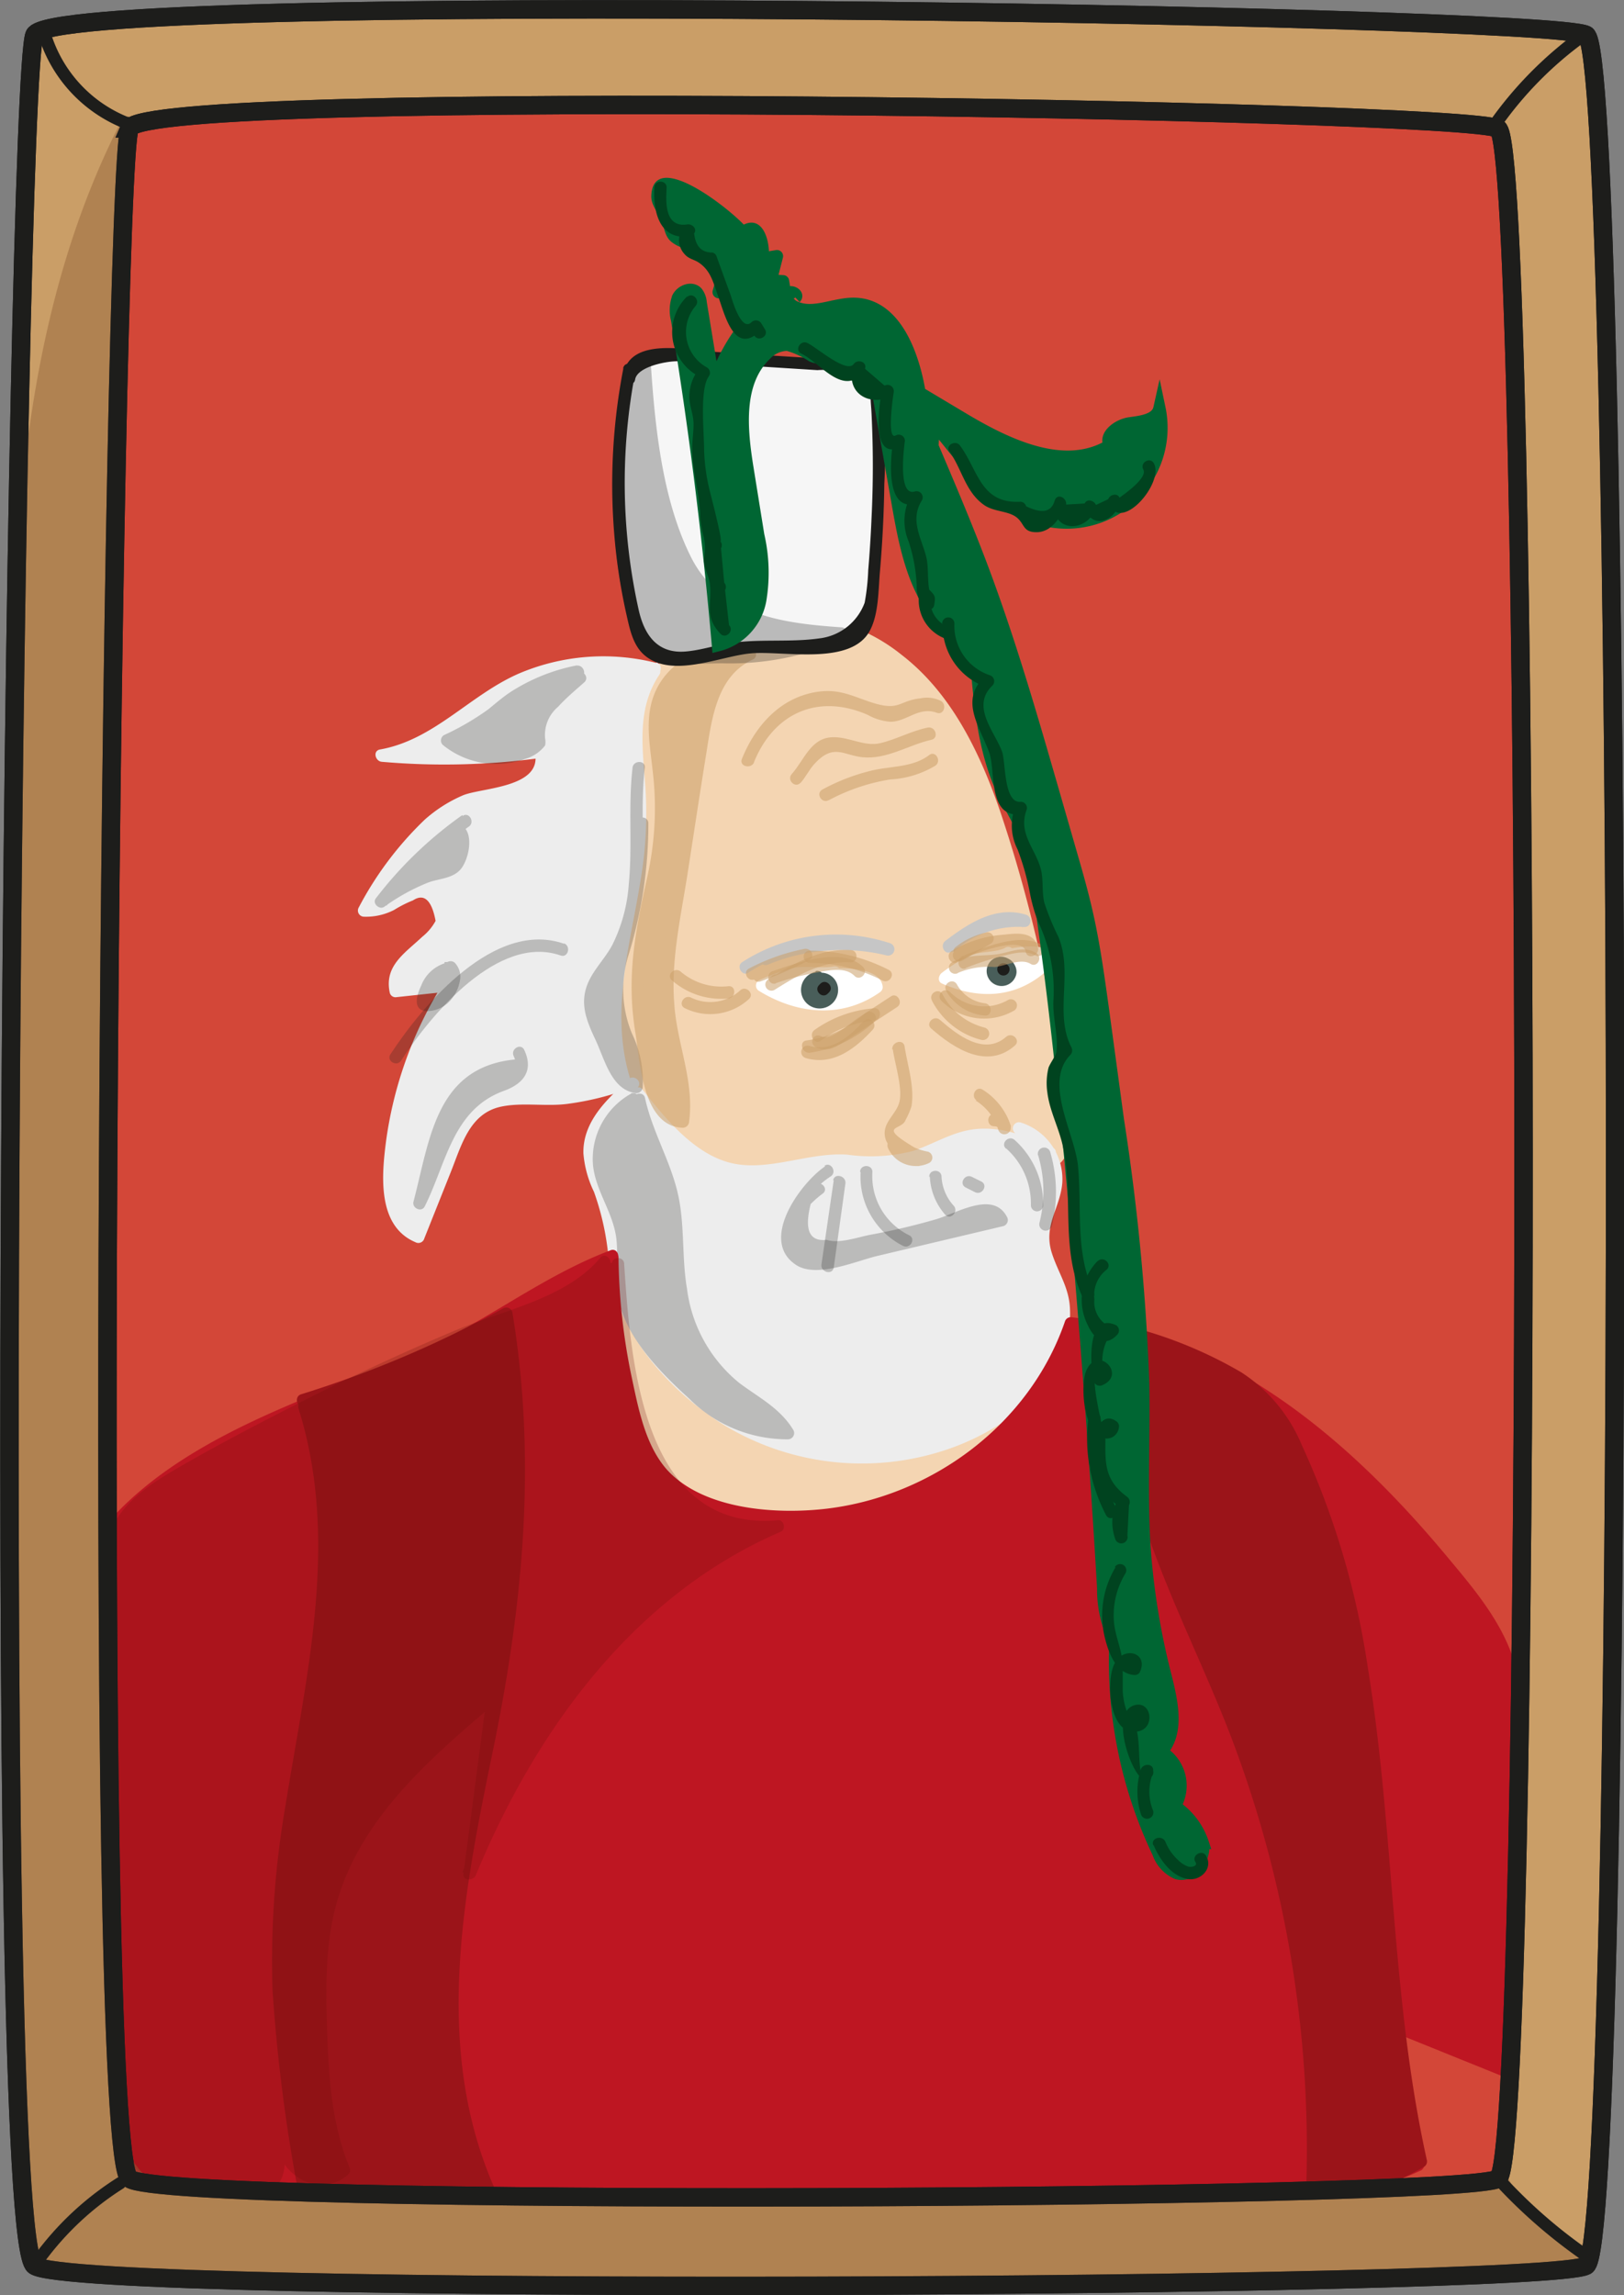 <svg id="Calque_1" data-name="Calque 1" xmlns="http://www.w3.org/2000/svg" viewBox="0 0 132.28 186.94"><rect x="0" y="0" width="132.28" height="186.94" fill="#808080" stroke="none"/><defs><style>.cls-1{fill:#d34738;}.cls-2{fill:#f4d5b2;}.cls-3{fill:#ededed;}.cls-4{fill:#c6c6c6;}.cls-5{fill:#fff;}.cls-6{fill:#495e5a;}.cls-7{fill:#1d1d1b;}.cls-8{opacity:0.55;}.cls-20,.cls-9{fill:#ca9e67;}.cls-10{opacity:0.24;}.cls-11{fill:#be1622;}.cls-12{fill:#9b1419;}.cls-13,.cls-16{fill:#063;}.cls-14{fill:#f6f6f6;}.cls-15{opacity:0.28;}.cls-16{stroke:#063;}.cls-16,.cls-20,.cls-23{stroke-miterlimit:10;}.cls-17{fill:#00431f;}.cls-18{opacity:0.23;}.cls-19{fill:#6a0f08;}.cls-20,.cls-23{stroke:#1d1d1b;stroke-width:1.5px;}.cls-21{opacity:0.46;}.cls-22{fill:#936037;}.cls-23{fill:none;}</style></defs><title>18</title><path class="cls-1" d="M796.9,452.64c-.42,4.23-.67,8.48-.92,12.72-3,51.16-6,102.78,1.86,153.41.42,2.65.9,5.4,2.48,7.56,2.8,3.84,8.09,4.71,12.83,5.16a344.31,344.31,0,0,0,88.51-3,18.1,18.1,0,0,0,6.61-2c5.2-3.17,6-10.27,6.17-16.36,1.46-50.16-.1-100.36-1.67-150.52-.06-1.91-.22-4-1.65-5.32a6.41,6.41,0,0,0-3.33-1.27c-5.32-.81-10.74-.16-16.12-.11-10.34.11-20.57-2-30.9-2.54-8.39-.45-16.81.13-25.2.7l-29.77,2" transform="translate(-787.8 -447.28)"/><path class="cls-1" d="M796.4,452.64c-1.85,19.49-2.57,39.19-3.34,58.75s-1.09,39.18-.3,58.75c.39,9.6,1,19.19,2,28.75q.71,6.87,1.65,13.72c.56,4,.75,8.53,2.47,12.25,3.06,6.62,11.36,6.9,17.65,7.44q14.58,1.26,29.24,1.26a323.49,323.49,0,0,0,56.87-4.68c3.45-.62,6.66-1.73,8.82-4.63a18.29,18.29,0,0,0,3-8.39c1.23-8.7.76-17.85.88-26.62.54-39.71-.56-79.43-1.78-119.12-.14-4.26.28-9-.59-13.14-.67-3.23-3.08-4.16-6.1-4.54-4.59-.56-9.21-.14-13.82,0a109.18,109.18,0,0,1-14.46-.73c-9.53-1-18.92-2.14-28.52-1.88-9.82.27-19.63,1.14-29.42,1.81l-14.89,1c-.64,0-.65,1,0,1l27.79-1.9c9.2-.62,18.44-1.33,27.67-.8,9,.52,18,2.19,27,2.47,4.46.14,8.91-.26,13.37-.25a27.14,27.14,0,0,1,7.08.6c3.12.86,3.46,3.57,3.55,6.39,1.29,37.36,2.33,74.76,2.24,112.15q0,14.21-.34,28.4c-.09,4.19-.08,8.4-.4,12.58-.28,3.54-.91,7.36-3.06,10.3-2.74,3.73-7.35,4.2-11.6,4.86q-7.17,1.13-14.37,1.94-13.82,1.56-27.74,2-13.65.43-27.32-.21-6.81-.33-13.63-.92c-3.92-.34-8.17-.52-11.76-2.31-4.15-2.07-5.3-6.05-6-10.31-.76-4.79-1.39-9.6-2-14.41-1.08-9.22-1.83-18.47-2.32-27.74-1.93-36.72.2-73.49,2.37-110.15.27-4.57.55-9.14,1-13.7.06-.64-.94-.63-1,0Z" transform="translate(-787.8 -447.28)"/><path class="cls-2" d="M837.59,554a19.15,19.15,0,0,0,.37,14.5,15.53,15.53,0,0,0,11.26,8.81c4.7.76,9.41-.92,13.87-2.57a43.94,43.94,0,0,0,7.52-3.32c3.13-1.89,6-5.21,5.29-8.79a4.76,4.76,0,0,0-1.25-2.45,5.58,5.58,0,0,0-3.16-1.43c-3.32-.49-6.59.91-9.89,1.5a20.89,20.89,0,0,1-9.81-.58c-5-1.53-9.4-4.94-14.55-6" transform="translate(-787.8 -447.28)"/><path class="cls-2" d="M837.11,553.88c-2.17,6.31-1.57,13.55,2.93,18.72,5,5.77,12.18,6.22,19.11,4.06,5.81-1.82,14.78-4.23,17-10.77a5.77,5.77,0,0,0-1.76-6.58c-2.68-1.89-6.38-1.08-9.31-.37-5.35,1.3-10.23,1.56-15.41-.57-4.13-1.71-7.88-4.16-12.27-5.17-.63-.14-.9.82-.27,1,7.33,1.68,13.08,7,20.9,6.92,4.27,0,8.33-2.18,12.58-1.92,3.33.21,5.66,2.68,4.69,6.12a9.85,9.85,0,0,1-3.75,4.9c-3.49,2.62-8.07,4-12.19,5.36-4.5,1.45-9.3,2.24-13.73.1-8.09-3.91-10.29-13.51-7.54-21.5.21-.61-.75-.88-1-.27Z" transform="translate(-787.8 -447.28)"/><path class="cls-2" d="M845.28,499.41c-2.55,1.38-5.39,3.16-5.86,6.13-.33,2,.6,4,.87,6.11a19.51,19.51,0,0,1-.26,5.17l-2,14.07a8.7,8.7,0,0,0-.08,2.74,8.23,8.23,0,0,0,1,2.36c1.83,3.36,4.14,6.88,7.69,7.91,4.4,1.29,8.81-1.7,13.34-2.34,2.18-.31,4.53-.1,6.48-1.18a4.73,4.73,0,0,1,1.66-.77c2.12-.26,4,3.47,5.67,2.09.71-.58.68-1.7.57-2.63A132.56,132.56,0,0,0,869.9,517c-1.46-5-3.29-10-6.66-13.79s-8.58-6.21-13.35-4.8c-1.12.33-2.42.83-3.36.1" transform="translate(-787.8 -447.28)"/><path class="cls-2" d="M845,499c-3.34,1.83-6.5,4.16-6.12,8.37.11,1.21.53,2.36.75,3.55a18.15,18.15,0,0,1-.11,5.79c-.39,3-.83,5.94-1.24,8.91-.34,2.44-1.26,5.55-.82,8,.36,2,1.76,4.06,2.91,5.73,2.24,3.22,5.25,5.61,9.36,5.33a28.18,28.18,0,0,0,6.39-1.64c2.7-.86,5.38-.9,8.12-1.42,1.13-.22,1.94-.87,3-1.13a3.53,3.53,0,0,1,3.4.84c.85.63,1.87,1.49,3,1,1.47-.6,1.29-2.5,1.16-3.76-.31-2.85-.77-5.69-1.29-8.51a113.86,113.86,0,0,0-4.27-16.77c-1.64-4.73-3.94-9.54-8-12.67a14.62,14.62,0,0,0-6.9-3.06,11.05,11.05,0,0,0-3,0c-1.47.2-3.12,1.2-4.54.48-.58-.29-1.09.58-.51.87a4.31,4.31,0,0,0,3.4.05,11.17,11.17,0,0,1,6.93.21c4.52,1.61,7.64,5.43,9.72,9.61,4.16,8.35,5.94,18.38,7.19,27.54a12.65,12.65,0,0,1,.41,3.46c-.49,2.7-1.7,1.47-2.77.68-.88-.65-1.85-1.47-3-1.36a3.56,3.56,0,0,0-1.11.38,13.79,13.79,0,0,1-3.78,1.26,37,37,0,0,0-6.17,1c-4.63,1.35-9.45,3.56-13.58-.24A19.23,19.23,0,0,1,840.1,537a9.66,9.66,0,0,1-1.69-4.28,23.84,23.84,0,0,1,.54-4.51c.68-4.86,1.87-9.92,1.92-14.84,0-2.75-1.61-5.68-.82-8.36s3.33-4,5.48-5.17c.57-.31.06-1.18-.5-.86Z" transform="translate(-787.8 -447.28)"/><path class="cls-3" d="M841.12,501.76a16.6,16.6,0,0,0-12.34,1.58c-3.31,1.88-6.13,5-9.9,5.47a53.19,53.19,0,0,0,13-.31,2.34,2.34,0,0,1-1.41,2.79,15,15,0,0,1-3.35.79c-4.5,1-7.32,5.35-9.65,9.33,2.18.41,4.52-2.77,6.15-1.27,1.19,1.09,0,3-1.32,4s-2.86,2.36-2.25,3.84l4.36-.47a31.17,31.17,0,0,0-4.87,15.19c-.1,2.08.37,4.68,2.36,5.3l2.84-7.12c.65-1.63,1.5-3.46,3.18-4a7.07,7.07,0,0,1,2.43-.11,20.82,20.82,0,0,0,8.45-1.29c-2.6-7.13,1.47-14.9,1.24-22.48-.11-3.79-1.2-8,1.09-11.06" transform="translate(-787.8 -447.28)"/><path class="cls-3" d="M841.26,501.28a17.54,17.54,0,0,0-11.21.87c-4,1.75-6.89,5.4-11.3,6.18-.6.11-.39.94.13,1A58.17,58.17,0,0,0,832,509l-.62-.35c.54,2.78-4.31,2.79-5.84,3.4a11.44,11.44,0,0,0-3.15,2,27.72,27.72,0,0,0-5.37,7.15.5.5,0,0,0,.43.75,5,5,0,0,0,2.45-.55,9.68,9.68,0,0,1,1.54-.78c.91-.6,1.53,0,1.84,1.67a4.23,4.23,0,0,1-1.08,1.29c-1.43,1.35-3.13,2.37-2.65,4.57a.48.48,0,0,0,.48.36l4.36-.47-.43-.76a32.5,32.5,0,0,0-4.7,12.84c-.37,2.81-.78,7,2.37,8.34a.5.5,0,0,0,.73-.3l2.13-5.34c.88-2.19,1.51-4.76,4-5.37,1.78-.42,3.81,0,5.65-.27a23.09,23.09,0,0,0,4.72-1.16.51.51,0,0,0,.35-.62c-1.92-5.84.13-11.71.94-17.56a32.41,32.41,0,0,0,.17-7.1c-.23-2.94-.56-5.9,1.18-8.49.36-.54-.51-1-.87-.51a10.61,10.61,0,0,0-1.49,6.66,49.35,49.35,0,0,1-.08,10c-.89,5.76-2.71,11.5-.82,17.25l.35-.61a21.76,21.76,0,0,1-7.45,1.3c-1.68,0-3.29-.33-4.7.79a8,8,0,0,0-2.12,3.32c-1,2.46-2,5-3,7.43l.73-.3c-3.4-1.49-2-7.46-1.35-10.2a31.55,31.55,0,0,1,4.05-9.61.5.5,0,0,0-.44-.75c-1,.11-3.34.82-3.59-.11-.33-1.17,1.66-2.14,2.38-2.87s1.76-2.23,1.27-3.5c-1.18-3.1-5.2.5-7,.39l.43.75c2.14-3.62,4.67-7.82,9-9,2.38-.65,6.14-.83,5.47-4.28a.52.52,0,0,0-.62-.35,56.36,56.36,0,0,1-12.85.29l.13,1c3.43-.6,5.91-2.85,8.73-4.71A16.59,16.59,0,0,1,841,502.24c.63.15.89-.81.27-1Z" transform="translate(-787.8 -447.28)"/><path class="cls-3" d="M839.32,535.58c-1.65,1.44-3.43,3.11-3.54,5.3s1.61,4.23,2,6.47c.15,1,0,2,.11,2.94a10.82,10.82,0,0,0,1.18,3.9,21,21,0,0,0,28.35,9.6,13.88,13.88,0,0,0,5.68-4.88,8.29,8.29,0,0,0,.89-7.26c-.57-1.46-1.67-2.86-1.44-4.41a15.68,15.68,0,0,1,1.12-2.73,4.27,4.27,0,0,0-2.86-5.3l2.48,2c-1.88-.84-3.87-1.68-5.91-1.46-2.2.24-4.09,1.69-6.25,2.12s-4.62-.27-6.92-.06c-1.85.17-3.64.95-5.49.91-3.78-.08-6.62-3.34-8.94-6.32" transform="translate(-787.8 -447.28)"/><path class="cls-3" d="M839,535.23c-1.79,1.58-3.74,3.44-3.68,6a8.8,8.8,0,0,0,.86,3.13,21.76,21.76,0,0,1,1.25,6.31c.67,5.38,5.26,10.31,9.77,12.94a21.68,21.68,0,0,0,18.05,1.63c4.86-1.74,10-5.7,9.7-11.41-.09-1.75-1-2.94-1.5-4.57-.66-2.23.73-3.61.88-5.67a4.84,4.84,0,0,0-3.4-4.88.5.5,0,0,0-.49.83l2.48,2,.61-.79c-2.26-1-4.61-1.94-7.1-1.36-1.49.35-2.82,1.16-4.26,1.64a13.68,13.68,0,0,1-5.37.3c-3.12-.21-6.42,1.4-9.42.69s-5.36-3.59-7.25-6c-.4-.5-1.1.21-.71.71,1.66,2.11,3.45,4.31,5.88,5.56,2.22,1.14,4.32.94,6.68.42,3.12-.68,6.2.24,9.27-.38,1.65-.34,3.06-1.25,4.65-1.74,2.58-.8,4.78,0,7.12,1,.47.2,1.09-.39.61-.79l-2.48-2-.49.84c2.86,1,2.85,3.54,1.94,5.91a5.15,5.15,0,0,0-.57,2.47,10.72,10.72,0,0,0,1.2,3.11,7.62,7.62,0,0,1,.07,6.17c-2.78,6.77-12.18,9-18.71,7.9a20.65,20.65,0,0,1-14.76-10.64,12.76,12.76,0,0,1-1.48-5.79,9.62,9.62,0,0,0-.5-3.06c-.62-1.78-1.87-3.45-1.46-5.46.37-1.83,2-3.19,3.32-4.36.48-.43-.23-1.13-.71-.71Z" transform="translate(-787.8 -447.28)"/><path class="cls-4" d="M848.71,526.53A13.07,13.07,0,0,1,860,525.09l.27-1a16.5,16.5,0,0,0-10.22.78c-.59.23-.33,1.2.26,1a15.64,15.64,0,0,1,9.69-.77.5.5,0,0,0,.27-1,14.09,14.09,0,0,0-12,1.54c-.55.35,0,1.21.5.87Z" transform="translate(-787.8 -447.28)"/><path class="cls-4" d="M865.31,524.81c1.65-1.26,3.62-2.7,5.81-2l.13-1A8.86,8.86,0,0,0,864.9,524c-.49.42.22,1.12.71.7a7.8,7.8,0,0,1,5.64-1.91c.58,0,.66-.82.13-1-2.46-.76-4.69.69-6.58,2.13-.5.39,0,1.25.51.86Z" transform="translate(-787.8 -447.28)"/><path class="cls-5" d="M855.84,526.44a1.7,1.7,0,0,1-1.05,0,8.92,8.92,0,0,0-4.92,1.06,8.37,8.37,0,0,0,4.27,1.6,8.24,8.24,0,0,0,2.44-.38,15.66,15.66,0,0,0,2.27-.85.81.81,0,0,0,.35-.26c.18-.29-.34-.54-.79-.66a13.25,13.25,0,0,0-3.46-.36" transform="translate(-787.8 -447.28)"/><path class="cls-5" d="M855.71,526c-1.08.2-2.2-.11-3.3.13a15.47,15.47,0,0,0-2.79,1,.5.5,0,0,0,0,.86c3.06,1.88,6.72,2.31,9.84.12a.52.52,0,0,0,.24-.44c-.18-1.74-3.55-1.52-4.75-1.52a.5.5,0,0,0,0,1c.83,0,2.68-.19,3.32.35h.32l-1,.42c-.48.18-1,.34-1.46.47a7.34,7.34,0,0,1-6-1.25V528a10,10,0,0,1,3.69-1,12.87,12.87,0,0,0,2.15,0c.63-.12.37-1.08-.26-1Z" transform="translate(-787.8 -447.28)"/><path class="cls-5" d="M869.94,524.91c-.21.21-.62.19-1,.19a7.58,7.58,0,0,0-4.22,1.86,7.4,7.4,0,0,0,4.12.87,6.8,6.8,0,0,0,2.13-.78,14.39,14.39,0,0,0,1.88-1.21.74.74,0,0,0,.28-.31c.1-.31-.41-.48-.84-.52a11.32,11.32,0,0,0-3.17.21" transform="translate(-787.8 -447.28)"/><path class="cls-5" d="M869.68,524.48c-.77.41-2,.26-2.85.63a12.1,12.1,0,0,0-2.31,1.41c-.27.2-.38.7,0,.87,3,1.32,6.06,1.24,8.63-1.12.46-.41.74-.86.25-1.4-.86-.93-3.32-.32-4.37-.13-.63.12-.36,1.08.27,1,.14,0,2.85-.6,2.91,0,0,.21-1.49.91-1.69,1-1.95.94-3.61.6-5.5-.23v.87a9.15,9.15,0,0,1,3.06-1.67,7.79,7.79,0,0,0,2.11-.38c.57-.3.06-1.16-.51-.86Z" transform="translate(-787.8 -447.28)"/><path class="cls-6" d="M854.23,526.44a1.51,1.51,0,1,0,1.82,1.25,1.38,1.38,0,0,0-2.49-.6c-.66,1,.63,2.44,1.67,1.65a.92.92,0,0,0-.05-1.53.8.8,0,0,0-1.15.92.49.49,0,0,0,.61.35.69.69,0,0,0,.33-1.11c-.4-.48-1-.2-1.31.25a.53.53,0,0,0,.08.61.66.66,0,0,0,1-.12c.38-.53-.49-1-.86-.51l0,.07.3-.23.28.08.08.6-.38-.4.3-.23-.07,0,.61.35s-.68.25-.63-.17a.38.38,0,0,1,.29-.23c.37,0,.49.44.35.69-.47.81-1.55-.46-.51-.75a.5.5,0,0,0-.26-1Z" transform="translate(-787.8 -447.28)"/><path class="cls-6" d="M869.37,525.28c-1.06.09-1.56,1.64-.44,2.1a1.12,1.12,0,0,0,1.35-1.69,1.17,1.17,0,0,0-2.11.79,1.22,1.22,0,0,0,2.33.39c.48-1-.89-2.21-1.73-1.25s.93,2.21,1.44,1a.75.75,0,0,0-.58-1,.76.76,0,0,0-.83,1c.37,1.27,2.37.12,1.37-.91a.88.88,0,0,0-1.38.11,1,1,0,0,0,.38,1.39,1,1,0,0,0,1.37-.7,1.08,1.08,0,0,0-1.09-1.24c-.64,0-.64,1,0,1,.19,0,.16.21.11,0,0,.12.1.22-.07.31s-.47-.2-.23-.35.34.09.2.21-.24-.15-.09-.16c.64-.06.65-1.06,0-1Z" transform="translate(-787.8 -447.28)"/><path class="cls-7" d="M855.22,528.22l.11-.11c.45-.45-.26-1.16-.71-.7l-.1.1c-.46.45.25,1.16.7.71Z" transform="translate(-787.8 -447.28)"/><path class="cls-7" d="M869.53,526.74a.5.5,0,0,0,0-1,.5.5,0,0,0,0,1Z" transform="translate(-787.8 -447.28)"/><g class="cls-8"><path class="cls-9" d="M860.52,532.75c.18,1.21.76,3,.57,4.14-.16,1-1.19,1.63-1.23,2.62-.06,1.61,2.08,2.19,3.26,2.51l-.12-.91a1.46,1.46,0,0,1-2-.8l-.68.68c.8.58,1.18,1.31,2.26,1.27.64,0,.64-1,0-1s-1.27-.78-1.76-1.13-.88.28-.68.68A2.48,2.48,0,0,0,863.5,542a.5.5,0,0,0-.12-.91,4.78,4.78,0,0,1-1.11-.35c-3.08-1.84-1-1.36-.71-2.23a6.19,6.19,0,0,0,.48-1.11c.28-1.52-.33-3.39-.56-4.89-.1-.63-1.06-.37-1,.27Z" transform="translate(-787.8 -447.28)"/></g><g class="cls-8"><path class="cls-9" d="M849.34,527a15.85,15.85,0,0,1,4.29-1.5l-.39-.91a28.77,28.77,0,0,1-3.78,1.64c-.6.22-.35,1.18.26,1a30.66,30.66,0,0,0,4-1.75c.52-.28.14-1-.39-.91a16.57,16.57,0,0,0-4.52,1.6c-.57.29-.07,1.16.5.86Z" transform="translate(-787.8 -447.28)"/></g><g class="cls-8"><path class="cls-9" d="M866.15,525.55l2.35-1.4a.5.5,0,0,0-.39-.91,6.15,6.15,0,0,0-2.47,1.18c-.51.4.2,1.1.71.71a5.08,5.08,0,0,1,2-.93l-.39-.91-2.34,1.4a.5.5,0,0,0,.5.86Z" transform="translate(-787.8 -447.28)"/></g><g class="cls-10"><path class="cls-7" d="M835,502a13.91,13.91,0,0,0-6.52,3,17.1,17.1,0,0,1-1.57,1.27c-.84.54-1.81.84-2.66,1.35a6.24,6.24,0,0,0,7.32.47.58.58,0,0,0,.19-.19.59.59,0,0,0,0-.43c-.34-1.29.72-2.5,1.7-3.42l1.65-1.55" transform="translate(-787.8 -447.28)"/><path class="cls-7" d="M834.83,501.47a15.3,15.3,0,0,0-5.48,2.2c-.63.42-1.19.91-1.78,1.39a21.65,21.65,0,0,1-3.61,2.1.51.51,0,0,0-.1.79,6.89,6.89,0,0,0,6.73,1.14A3.09,3.09,0,0,0,832.2,508a1.37,1.37,0,0,0,0-.57,3,3,0,0,1,1.06-2.58c.66-.73,1.43-1.37,2.14-2,.47-.44-.24-1.15-.7-.71-1.49,1.41-2.94,2.56-3.54,4.56-.07.22.14.59,0,.77-.38.68-1.26.84-2,1a5.72,5.72,0,0,1-4.66-1.17l-.1.78a26.68,26.68,0,0,0,4.32-2.69,14.52,14.52,0,0,1,6.3-2.89c.63-.13.37-1.09-.26-1Z" transform="translate(-787.8 -447.28)"/></g><g class="cls-10"><path class="cls-7" d="M825.72,514.1a29.82,29.82,0,0,0-6.88,6.62,14.25,14.25,0,0,1,4.66-2.36,3.3,3.3,0,0,0,1.16-.38,2.6,2.6,0,0,0,.85-1.85c.08-.51,0-1.2-.47-1.32" transform="translate(-787.8 -447.28)"/><path class="cls-7" d="M825.46,513.67a32.43,32.43,0,0,0-7.05,6.79c-.31.4.28.95.68.69a16.64,16.64,0,0,1,3.63-2c.87-.31,1.94-.31,2.59-1.05s1.21-3,0-3.68c-.57-.31-1.07.55-.51.86.33.17.23.84.19,1.11a1.43,1.43,0,0,1-.74,1.16,11.74,11.74,0,0,1-2.22.81,19,19,0,0,0-3.42,2l.68.69a30.78,30.78,0,0,1,6.7-6.44c.52-.37,0-1.24-.51-.86Z" transform="translate(-787.8 -447.28)"/></g><g class="cls-10"><path class="cls-7" d="M824.15,526.24c-.94.18-1.44,1.17-1.81,2-.12.28-.2.68.06.83a.56.56,0,0,0,.36,0,2.46,2.46,0,0,0,2-2.74l-.27-.37" transform="translate(-787.8 -447.28)"/><path class="cls-7" d="M824,525.75a3.05,3.05,0,0,0-1.89,1.81c-.31.65-.76,1.89.32,2.08a2.58,2.58,0,0,0,2.27-1.15,3.08,3.08,0,0,0,.55-1.27,1.64,1.64,0,0,0-.33-1.43c-.37-.52-1.24,0-.86.5a.75.75,0,0,1,.22.63,1.83,1.83,0,0,1-.22.72,2.06,2.06,0,0,1-1.19,1c-.15,0-.12.18-.13,0a1,1,0,0,1,.12-.36c.1-.21.2-.42.31-.62a1.8,1.8,0,0,1,1.1-1,.5.5,0,0,0-.27-1Z" transform="translate(-787.8 -447.28)"/></g><g class="cls-10"><path class="cls-7" d="M829.83,534.07a7,7,0,0,0-5.31,2.85c-1.72,2.39-1.74,5.55-2.56,8.37.95-1.75,1.44-3.71,2.3-5.51a7.09,7.09,0,0,1,4.14-4,4.48,4.48,0,0,0,1.16-.36,1.66,1.66,0,0,0,.51-2.32" transform="translate(-787.8 -447.28)"/><path class="cls-7" d="M829.83,533.57c-6.52.6-7,6.45-8.35,11.59-.14.53.66.91.92.38,1.77-3.54,2.27-7.88,6.43-9.4,1.59-.57,2.47-1.64,1.67-3.34-.27-.58-1.13-.08-.86.5.8,1.72-1.84,2-2.69,2.52a7.36,7.36,0,0,0-2.05,1.92c-1.62,2.15-2.18,4.93-3.37,7.3l.92.39c1.21-4.55,1.41-10.31,7.38-10.86.64-.06.64-1.06,0-1Z" transform="translate(-787.8 -447.28)"/></g><g class="cls-10"><path class="cls-7" d="M839.82,509.85a68,68,0,0,0-.22,7.82,14.32,14.32,0,0,1-1.88,7.49c-.75,1.15-1.8,2.22-1.89,3.58a5.52,5.52,0,0,0,.74,2.66l1.37,2.93c.35.74.89,1.6,1.71,1.53.47-2.35-1.35-4.53-1.66-6.9-.25-1.88.47-3.73,1-5.54a29.07,29.07,0,0,0,1.13-9" transform="translate(-787.8 -447.28)"/><path class="cls-7" d="M839.32,509.85c-.36,3.13,0,6.27-.3,9.39a13.14,13.14,0,0,1-1.34,5c-.56,1.06-1.45,1.93-1.94,3-.78,1.72-.18,3.15.57,4.75s1.28,4,3.2,4.32a.52.52,0,0,0,.64-.48,8.81,8.81,0,0,0-.86-4.33,9.37,9.37,0,0,1-.3-6.41,36,36,0,0,0,1.62-10.74c0-.64-1-.65-1,0a30.56,30.56,0,0,1-.56,6.68c-.38,1.82-1.09,3.55-1.42,5.37-.64,3.45,1.85,6.1,1.52,9.43l.63-.48c-1.84-.35-3.71-5.73-3.35-7.17.46-1.79,2.15-3.22,2.79-5,1.53-4.27.59-9,1.1-13.36.07-.63-.93-.63-1,0Z" transform="translate(-787.8 -447.28)"/></g><g class="cls-10"><path class="cls-7" d="M839.46,536.79a5.48,5.48,0,0,0-2.77,5.94c.32,1.37,1.17,2.56,1.56,3.92.7,2.46-.18,5.23.76,7.62a10.57,10.57,0,0,0,1.8,2.71,27.91,27.91,0,0,0,4.77,4.94A9.56,9.56,0,0,0,852,564c-1-1.9-3.14-2.74-4.78-4.09-2.93-2.4-4-6.41-4.24-10.19a31.8,31.8,0,0,0-.39-4.88c-.58-2.76-2.24-5.22-2.73-8" transform="translate(-787.8 -447.28)"/><path class="cls-7" d="M839.21,536.36a6.09,6.09,0,0,0-3.11,5.81c.22,2.19,1.71,3.93,1.92,6.16.15,1.61-.12,3.24.19,4.85.58,3.06,3.48,6,5.7,8a11.31,11.31,0,0,0,8.08,3.34.51.51,0,0,0,.43-.76c-1.08-1.78-2.77-2.61-4.4-3.83a11.79,11.79,0,0,1-4.26-7.66c-.43-2.5-.18-5.07-.7-7.55-.58-2.77-2.12-5.22-2.72-8-.14-.63-1.1-.36-1,.27.61,2.77,2.14,5.22,2.73,8s.24,5.56.85,8.3a13.38,13.38,0,0,0,2.6,5.66c1.72,2.11,4.58,3,6,5.32l.43-.75a10.48,10.48,0,0,1-7.68-3.35c-2.09-2-4.74-4.68-5.16-7.62-.34-2.32.12-4.57-.7-6.83a24.06,24.06,0,0,1-1.28-3.12,5.12,5.12,0,0,1,2.54-5.38.5.5,0,0,0-.5-.86Z" transform="translate(-787.8 -447.28)"/></g><g class="cls-10"><path class="cls-7" d="M855.22,542.72a6.82,6.82,0,0,0-3.1,4.34,2.64,2.64,0,0,0,.82,2.88,3.25,3.25,0,0,0,2.38,0l14-3.32a.94.94,0,0,0-.88-.82,2.72,2.72,0,0,0-1.28.25,55.35,55.35,0,0,1-10.61,2.6,6.09,6.09,0,0,1-2.33,0,2.22,2.22,0,0,1-1.66-1.48c-.32-1.24.82-2.33,1.84-3.1" transform="translate(-787.8 -447.28)"/><path class="cls-7" d="M855,542.29c-2,1.35-5.48,6.11-2.27,8.08,1.71,1,4.82-.38,6.5-.78l10.3-2.44a.51.51,0,0,0,.3-.73c-1.12-2.2-4.1-.32-5.77.17a54.27,54.27,0,0,1-5.33,1.26c-1.07.2-2.55.76-3.6.42-1.4.16-1.83-.8-1.3-2.91a8.32,8.32,0,0,1,1-.87c.5-.4-.21-1.11-.71-.71-1.89,1.53-3.19,4.51,0,5.42,1.75.49,4-.21,5.73-.56,1.24-.25,8.48-2.89,9.07-1.72l.3-.73-9.82,2.32-2.34.56c-1.66.39-1.66.63-3.17-.72s-1.47-1.42-.6-3a6.89,6.89,0,0,1,2.18-2.25c.53-.36,0-1.22-.51-.86Z" transform="translate(-787.8 -447.28)"/></g><g class="cls-8"><path class="cls-9" d="M867.26,536.92a4.29,4.29,0,0,1,1.85,2.37.5.5,0,0,0,1-.27,1.25,1.25,0,0,0-1.33-1c-.64,0-.64,1,0,1,.23,0,.32.07.37.29l1-.27a5.4,5.4,0,0,0-2.31-3c-.55-.34-1,.53-.5.86Z" transform="translate(-787.8 -447.28)"/></g><g class="cls-8"><path class="cls-9" d="M848.82,500.67c-2.63,1-3.44,4.25-3.88,7l-2.18,14a28.64,28.64,0,0,0-.49,8.35c.39,2.91,1.67,5.8,1.11,8.69-1.39.23-2.19-1.51-2.49-2.88-.85-3.83-1.7-7.76-1.15-11.64.34-2.46,1.24-4.82,1.63-7.27a26.61,26.61,0,0,0,0-7.35c-.23-1.91-.56-3.94.23-5.7,1.13-2.51,4.07-3.56,6.7-4.36" transform="translate(-787.8 -447.28)"/><path class="cls-9" d="M848.57,500.24a6.86,6.86,0,0,0-3.56,4.7A81.91,81.91,0,0,0,843.3,515c-.52,3.3-1.14,6.6-1.5,9.91-.39,3.59.37,6.55,1,10,0,.22.51,2.81.21,2.9-1.12.33-1.42-1.46-1.62-2.14a36.43,36.43,0,0,1-1.13-6.12c-.47-4.11.65-7.65,1.45-11.61.68-3.4.25-6.65,0-10.06-.38-4.85,2.61-6.64,6.76-7.92.61-.19.35-1.15-.27-1-2.83.87-6.11,2-7.19,5.09-.67,1.92-.27,3.95-.06,5.91a25.5,25.5,0,0,1-.39,8.58c-1,4.48-1.77,8.28-1,12.9.38,2.33.57,7.62,3.87,7.7a.52.52,0,0,0,.5-.5c.44-3.33-1-6.34-1.21-9.62-.28-3.52.54-7.09,1.08-10.55.51-3.27,1-6.55,1.53-9.82.45-2.84.86-6.3,3.79-7.65.59-.27.08-1.14-.5-.87Z" transform="translate(-787.8 -447.28)"/></g><g class="cls-8"><path class="cls-9" d="M847.13,527.61a5.1,5.1,0,0,1-3.89-1.19c-.49-.41-1.2.29-.71.71a6.08,6.08,0,0,0,4.6,1.48c.63-.06.64-1.06,0-1Z" transform="translate(-787.8 -447.28)"/></g><g class="cls-8"><path class="cls-9" d="M843.58,529.4a4.66,4.66,0,0,0,5.22-.74c.48-.43-.23-1.14-.71-.71a3.58,3.58,0,0,1-4,.59c-.58-.28-1.09.58-.51.86Z" transform="translate(-787.8 -447.28)"/></g><g class="cls-8"><path class="cls-9" d="M850.67,526.79l-.38.33a.5.5,0,0,0,.6.79c1.9-1.2,3.86-2.37,6.19-2.24.65,0,.64-1,0-1-2.5-.14-4.64,1.09-6.69,2.38l.6.78.39-.34c.48-.42-.23-1.13-.71-.7Z" transform="translate(-787.8 -447.28)"/></g><g class="cls-8"><path class="cls-9" d="M851,527.36a22.64,22.64,0,0,1,3-.8c1-.18,2.59-.62,3.4.21.45.46,1.16-.25.71-.71-1.71-1.73-5.48-.31-7.39.33-.6.21-.34,1.17.27,1Z" transform="translate(-787.8 -447.28)"/></g><g class="cls-8"><path class="cls-9" d="M853.76,525.71a13,13,0,0,1,5.93,1.44c.57.29,1.08-.57.5-.87a14.23,14.23,0,0,0-6.43-1.57.5.5,0,0,0,0,1Z" transform="translate(-787.8 -447.28)"/></g><g class="cls-8"><path class="cls-9" d="M865.82,526.53a6.36,6.36,0,0,1,3-.48c.86-.08,2.12-.75,2.92-.26.55.34,1-.52.5-.86-1.1-.69-2.13-.06-3.3.09s-2.46,0-3.6.64a.5.5,0,0,0,.51.87Z" transform="translate(-787.8 -447.28)"/></g><g class="cls-8"><path class="cls-9" d="M866.46,526.13a21,21,0,0,1,2.57-.86c.9-.23,2.21-.68,3.08-.18.56.31,1.07-.55.51-.87-1.8-1-4.71.26-6.42.94-.59.24-.34,1.21.26,1Z" transform="translate(-787.8 -447.28)"/></g><g class="cls-8"><path class="cls-9" d="M865.77,525.62c.62-.41,5.32-2.31,5.58-.82.11.64,1.08.37,1-.26-.25-1.38-1.63-1.26-2.73-1.13a9.57,9.57,0,0,0-4.33,1.35c-.53.36,0,1.22.51.86Z" transform="translate(-787.8 -447.28)"/></g><g class="cls-8"><path class="cls-9" d="M860.37,528.44l-2.72,1.78c-.59.39-2.2,1.87-2.91,1.49s-1.07.56-.5.86c1,.51,1.74-.07,2.56-.6l4.07-2.66c.54-.35,0-1.22-.5-.87Z" transform="translate(-787.8 -447.28)"/></g><g class="cls-8"><path class="cls-9" d="M858.29,529.79a8.84,8.84,0,0,1-4.8,2.24c-.64.09-.37,1.06.26,1a9.74,9.74,0,0,0,5.24-2.5c.48-.44-.23-1.14-.7-.71Z" transform="translate(-787.8 -447.28)"/></g><g class="cls-8"><path class="cls-9" d="M859,529.41a9.7,9.7,0,0,0-4.86,1.77c-.51.38,0,1.24.51.87a8.59,8.59,0,0,1,4.35-1.64c.63-.06.64-1.06,0-1Z" transform="translate(-787.8 -447.28)"/></g><g class="cls-8"><path class="cls-9" d="M864.87,528a4,4,0,0,0,3.14,2c.64.07.64-.93,0-1a3,3,0,0,1-2.27-1.54c-.32-.56-1.18-.05-.87.51Z" transform="translate(-787.8 -447.28)"/></g><g class="cls-8"><path class="cls-9" d="M863.72,528.81a6.29,6.29,0,0,0,4,3.17.5.5,0,0,0,.27-1,5.33,5.33,0,0,1-3.42-2.71c-.3-.57-1.16-.07-.86.5Z" transform="translate(-787.8 -447.28)"/></g><g class="cls-8"><path class="cls-9" d="M863.65,531.06c1.87,1.63,4.55,3.38,6.82,1.38.49-.42-.22-1.13-.71-.71-1.79,1.58-4-.16-5.4-1.38-.49-.42-1.2.29-.71.71Z" transform="translate(-787.8 -447.28)"/></g><g class="cls-8"><path class="cls-9" d="M864.48,528.8a4.9,4.9,0,0,0,5.95.78.5.5,0,0,0-.5-.86,3.89,3.89,0,0,1-4.74-.63.5.5,0,0,0-.71.71Z" transform="translate(-787.8 -447.28)"/></g><g class="cls-8"><path class="cls-9" d="M858.19,530.4c-1.15,1.28-2.62,2.6-4.48,2.07a.5.5,0,0,0-.26,1c2.21.63,4-.76,5.44-2.32.43-.48-.27-1.19-.7-.71Z" transform="translate(-787.8 -447.28)"/></g><g class="cls-8"><path class="cls-9" d="M849.2,509.4c1.63-4.07,5.26-5.65,9.28-3.89a4.43,4.43,0,0,0,1.85.56c1.33,0,2.3-1.27,3.78-.73.6.22.86-.75.26-1a2.55,2.55,0,0,0-1.57-.18c-1.88.2-1.67,1.11-4.12.3-1.46-.49-2.5-1.05-4.13-.85-3.1.38-5.21,2.73-6.32,5.49-.24.6.73.86,1,.27Z" transform="translate(-787.8 -447.28)"/></g><g class="cls-8"><path class="cls-9" d="M853,511.06c.43-.48.71-1.09,1.13-1.55,1.57-1.71,2.36-.71,3.92-.55,2,.2,3.74-1,5.61-1.42.63-.13.36-1.09-.27-1-1.35.27-2.54.95-3.87,1.27s-2.54-.53-3.92-.48c-1.77.06-2.29,1.86-3.31,3-.43.48.28,1.19.71.71Z" transform="translate(-787.8 -447.28)"/></g><g class="cls-8"><path class="cls-9" d="M855.31,512.46a15.93,15.93,0,0,1,5-1.69,7.93,7.93,0,0,0,3.69-1.13c.51-.38,0-1.25-.51-.86-1.31,1-3,.89-4.58,1.24a16.45,16.45,0,0,0-4.12,1.57c-.57.31-.07,1.17.5.87Z" transform="translate(-787.8 -447.28)"/></g><g class="cls-10"><path class="cls-7" d="M855.71,543.42l-1,6.85c-.09.63.88.9,1,.27l.95-6.85c.09-.63-.88-.9-1-.27Z" transform="translate(-787.8 -447.28)"/></g><g class="cls-10"><path class="cls-7" d="M857.9,542.76a6.31,6.31,0,0,0,3.45,6c.58.29,1.08-.57.51-.86a5.35,5.35,0,0,1-3-5.16c0-.64-1-.64-1,0Z" transform="translate(-787.8 -447.28)"/></g><g class="cls-10"><path class="cls-7" d="M863.54,543.13a5,5,0,0,0,1.24,3.08c.42.49,1.13-.22.71-.71a3.81,3.81,0,0,1-1-2.37c0-.64-1-.64-1,0Z" transform="translate(-787.8 -447.28)"/></g><g class="cls-10"><path class="cls-7" d="M866.45,544l.77.39c.58.28,1.09-.58.51-.87l-.77-.38c-.57-.29-1.08.57-.51.86Z" transform="translate(-787.8 -447.28)"/></g><g class="cls-10"><path class="cls-7" d="M869.77,540.84a6,6,0,0,1,2,4.61.5.5,0,0,0,1,0,7,7,0,0,0-2.32-5.31c-.48-.43-1.18.27-.71.7Z" transform="translate(-787.8 -447.28)"/></g><g class="cls-10"><path class="cls-7" d="M872.35,541.35a10.35,10.35,0,0,1,.12,5.52.5.5,0,0,0,1,.27,11.5,11.5,0,0,0-.12-6,.5.5,0,0,0-1,.26Z" transform="translate(-787.8 -447.28)"/></g><g class="cls-10"><path class="cls-7" d="M833.76,524.16c-5.65-2-11.48,4.91-14.16,9-.35.54.52,1.05.87.51,2.42-3.73,7.9-10.34,13-8.56.6.21.87-.76.26-1Z" transform="translate(-787.8 -447.28)"/></g><path class="cls-11" d="M837.68,549.67a48.4,48.4,0,0,0,1.91,13.15,11.12,11.12,0,0,0,2.21,4.52,9.89,9.89,0,0,0,4.33,2.48c11.44,3.67,25.18-3.36,28.89-14.78,13,1.24,23.53,10.85,31.65,21a21.69,21.69,0,0,1,3.91,6.4,22.78,22.78,0,0,1,.77,7.55q-.17,12.93-1.11,25.84L901,612.1l2.43,11.59c-10.86,5-23.21,5.38-35.17,5.36s-24-.35-36-.69l-18.73-.53a2.57,2.57,0,0,1-3.05-3l-.75-9.63,0,10a2.57,2.57,0,0,1-.42,1.71,2.53,2.53,0,0,1-2.05.6q-4.67,0-9.32-.41a2.31,2.31,0,0,1-2.61-2.64q-1.53-17.13-2.91-34.28c-.28-3.54-.56-7.15.31-10.59,1.62-6.5,7.06-11.39,13-14.59S818,560,824,557c5.13-2.54,8.32-5.39,13.71-7.34" transform="translate(-787.8 -447.28)"/><path class="cls-11" d="M837.18,549.67c.08,5.07.64,10.64,2.64,15.35,1.38,3.27,4.13,4.81,7.46,5.64A24.35,24.35,0,0,0,867.65,566a23.1,23.1,0,0,0,6.82-8.28c.18-.39.53-1.75.82-2,.7-.49,2.67.16,3.42.33a33.68,33.68,0,0,1,7.08,2.5c8.62,4.16,15.81,11.43,21.48,19a16.13,16.13,0,0,1,3.54,9c.2,3.11,0,6.26-.08,9.37q-.26,9.94-1,19.87l.63-.49-9.27-3.75c-.38-.15-.69.29-.62.62l1.63,7.72a12.51,12.51,0,0,1,.61,2.9c-.27,1.33-2.46,1.62-3.59,2a61.4,61.4,0,0,1-12.9,2.88c-9,1.1-18.19.85-27.25.73-9.42-.12-18.83-.4-28.25-.66l-14.29-.4c-1.5,0-4.51.32-5.32-1.4a9.88,9.88,0,0,1-.34-3.12l-.6-7.7a.5.5,0,0,0-1,0l0,5.94c0,2.11.56,5.27-2,5.92-1.72.45-4.31-.09-6.06-.19a12.32,12.32,0,0,1-2.79-.18c-2-.61-2.59-2.28-2.76-4.14q-1.12-12.74-2.17-25.46c-.64-7.8-2.33-16.31,2.45-23.16,4.59-6.57,12.27-9.81,19.46-12.67a92.56,92.56,0,0,0,11.23-5c3.75-2.11,7.24-4.53,11.29-6.07.6-.22.34-1.19-.26-1-3.87,1.46-7.25,3.69-10.81,5.76-4.53,2.62-9.44,4.39-14.26,6.37-7.21,3-14.79,6.85-18.67,14a21.43,21.43,0,0,0-2.23,11.38c.2,5.11.78,10.22,1.2,15.31s.88,10.45,1.34,15.67a56.65,56.65,0,0,0,.7,7.6,2.59,2.59,0,0,0,1.86,2.22c2.17.69,5,.45,7.21.53,1.49,0,3.86.55,5.21-.31s1-2.5,1-3.81l0-8.68h-1l.6,7.7c.1,1.22,0,3,.67,4.11s1.82,1.22,3,1.32c2.28.2,4.61.13,6.9.2,10,.28,19.89.58,29.84.8,17.56.38,37,2.15,53.43-5.21a.49.49,0,0,0,.23-.56L901.45,612l-.62.62,9.28,3.75c.32.13.61-.2.63-.48q.9-12.4,1.1-24.84c0-3.21.14-6.5-1.1-9.52-1.16-2.85-3.25-5.27-5.2-7.61-7.86-9.41-17.89-18-30.52-19.35a.5.5,0,0,0-.48.36c-2.85,8.29-10.71,14.17-19.33,15.23-4.11.5-10.06.12-13.06-3.14-1.79-2-2.35-5-2.89-7.53a49.67,49.67,0,0,1-1.08-9.79.5.5,0,0,0-1,0Z" transform="translate(-787.8 -447.28)"/><path class="cls-12" d="M812.56,561.77c2.33,6.91,1.92,14.44.84,21.65s-2.78,14.36-3,21.65c-.19,6.75.92,13.46,2,20.13l15.19.61c-3.44-7.46-3.51-16.06-2.4-24.2s3.33-16.11,4.31-24.27a79.93,79.93,0,0,0-.59-23.06,85,85,0,0,1-16.57,7" transform="translate(-787.8 -447.28)"/><path class="cls-12" d="M812.08,561.9c3.43,10.78.67,21.84-1.06,32.65A74,74,0,0,0,810,609.41a137.67,137.67,0,0,0,2,15.92.51.51,0,0,0,.48.37l15.19.61a.51.51,0,0,0,.43-.75c-5.15-11.65-2.47-24.45,0-36.41,2.36-11.7,3.39-23.16,1.43-35a.51.51,0,0,0-.74-.3,88.58,88.58,0,0,1-16.46,7c-.61.19-.35,1.16.27,1a91.17,91.17,0,0,0,16.7-7.07l-.74-.3a81.11,81.11,0,0,1,.86,20.05c-.53,6.44-2,12.74-3.22,19.07-2.12,10.8-3.49,22.16,1.08,32.54l.44-.76-10-.4c-1.09,0-3.78.25-4.58-.49s-.89-3.82-1.07-5.08a74.73,74.73,0,0,1-.61-20.42c1.53-12.37,5.58-24.94,1.65-37.28-.2-.61-1.16-.35-1,.26Z" transform="translate(-787.8 -447.28)"/><path class="cls-12" d="M879.75,556c-.93,5.38.14,10.92,1.92,16.08s4.27,10,6.31,15.09a93.84,93.84,0,0,1,6.68,39.23,23.12,23.12,0,0,0,8.84-3.06c-4.4-19.4-1.57-40.61-10.3-58.49a13.5,13.5,0,0,0-2.7-4,12.63,12.63,0,0,0-2.53-1.74,34.89,34.89,0,0,0-8.47-3.33" transform="translate(-787.8 -447.28)"/><path class="cls-12" d="M879.27,555.85c-1.84,12.13,5,22.67,9.05,33.56a94.31,94.31,0,0,1,5.84,37,.51.51,0,0,0,.63.48,25.49,25.49,0,0,0,9-3.11.52.52,0,0,0,.23-.56c-2.93-13.2-2.63-26.81-4.81-40.12a66.46,66.46,0,0,0-5.37-18.1,13,13,0,0,0-4.92-5.93,35.16,35.16,0,0,0-9.25-3.77.5.5,0,0,0-.27,1c3.66,1,8,2.31,10.78,5,2.57,2.39,3.9,6.49,5,9.72a90.6,90.6,0,0,1,4.08,20.43c.69,6.66,1,13.34,1.8,20,.36,3.21.81,6.41,1.43,9.58.16.85.57,1.61,0,2.4-.4.58-2.57,1.2-3,1.36a24.48,24.48,0,0,1-5,1.22l.63.49a95.29,95.29,0,0,0-4.95-34.66c-4-11.57-11.91-22.85-10-35.6.1-.63-.87-.9-1-.27Z" transform="translate(-787.8 -447.28)"/><path class="cls-13" d="M851.23,474.44a6.81,6.81,0,0,0,.35-4.25l-1-.06.51-2-1.17.19a2.82,2.82,0,0,0-.1-1.82c-.3-.54-1.16-.79-1.53-.3-1.22-1.91-3.43-2.91-5.51-3.81a1.27,1.27,0,0,0-.87-.15c-.47.16-.57.77-.59,1.27,1.15.62.59,2.83,1.81,3.28.6.22,1.37-.15,1.87.25s.37.81.53,1.24a1.84,1.84,0,0,0,1.29,1.12l-.48,1.67h1.29c-.29.88-.3,2.22.62,2.3.33,0,.87.28.57.43l.81-.59" transform="translate(-787.8 -447.28)"/><path class="cls-13" d="M851.71,474.58a8.32,8.32,0,0,0,.35-4.53.49.49,0,0,0-.48-.36l-1-.06.48.64.51-2a.5.5,0,0,0-.61-.61l-1.17.19.61.61c.2-1.42-.44-4-2.37-2.68l.69.18c-.92-1.25-7.76-6.83-7.87-2.69,0,.79.59,1.34.87,2.08.21.59.26,1.22.78,1.64,1,.77,1.49.29,2.6,1.55a3.67,3.67,0,0,0,1.58,1.36l-.35-.62-.48,1.67a.51.51,0,0,0,.49.63h1.29l-.49-.63a3.12,3.12,0,0,0,0,2.09c.09.18,1,1.36,1.22.63-.13.4.38.83.73.57l.81-.59c.52-.37,0-1.24-.5-.86l-.81.58.73.57.06-.17a.52.52,0,0,0-.23-.57c-.83-.51-1.48-.07-1-2a.52.52,0,0,0-.48-.64h-1.29l.48.63.48-1.66a.52.52,0,0,0-.35-.62c-1.09-.45-.93-1.82-1.82-2.36-.35-.21-.7-.09-1-.2-1-.36-1.06-.73-1.48-1.54s-1-1.8.61-1.7,3.84,2.27,4.62,3.34a.53.53,0,0,0,.69.18l.9,1.55a.5.5,0,0,0,.61.61l1.17-.19-.61-.61-.51,2a.51.51,0,0,0,.48.63c1.43.08.49,2.81.18,3.68-.22.61.75.87,1,.27Z" transform="translate(-787.8 -447.28)"/><path class="cls-14" d="M839.06,477.44a47.49,47.49,0,0,0,.48,20.65,4.67,4.67,0,0,0,.78,1.86c1.33,1.63,3.88.92,5.93.45,3-.67,6.12-.46,9.2-.6a3.65,3.65,0,0,0,2.21-.6,3.79,3.79,0,0,0,1-2.61,91.86,91.86,0,0,0,.46-17,3,3,0,0,0-.41-1.58,3.11,3.11,0,0,0-2.47-.93l-13.7-.87a5.57,5.57,0,0,0-2.27.18,1.85,1.85,0,0,0-1.28,1.71" transform="translate(-787.8 -447.28)"/><path class="cls-7" d="M838.57,477.31a49.6,49.6,0,0,0-.75,13.32,47.28,47.28,0,0,0,1,6.68c.28,1.22.53,2.59,1.56,3.41,2.26,1.81,6.11,0,8.58-.22,2.67-.24,8.21,1.06,9.72-1.9.71-1.39.66-3.32.8-4.83.2-2.35.32-4.72.35-7.08a44.15,44.15,0,0,0-.19-7.09c-.18-1.17-.31-2-1.44-2.6-1.4-.71-3.36-.5-4.87-.59l-7.35-.47c-2.22-.14-7-1.3-7.45,2-.09.63.88.9,1,.27.15-1.08,2.69-1.55,3.54-1.5l2,.13,4.41.28,4.9.31a7.42,7.42,0,0,1,1.95.12l2.38,2c0,.48.06.95.08,1.42q.21,4.25,0,8.51c-.06,1.41-.15,2.83-.27,4.24a18.2,18.2,0,0,1-.29,2.65,4.49,4.49,0,0,1-3.69,2.91c-2.47.35-5,0-7.5.42-1.14.19-2.26.56-3.42.65-2.26.18-3.33-1.33-3.79-3.36a47.61,47.61,0,0,1-.27-19.46c.12-.63-.85-.9-1-.27Z" transform="translate(-787.8 -447.28)"/><g class="cls-15"><path class="cls-7" d="M840.33,477.14a59.28,59.28,0,0,0,1.89,11.68,14.35,14.35,0,0,0,3.15,6.49c2.75,2.81,7.06,3.23,11,3.49-3.93,2.07-8.61,2-13.05,1.88a3.78,3.78,0,0,1-2.44-.65,3.53,3.53,0,0,1-.87-1.6,35.66,35.66,0,0,1-.3-21" transform="translate(-787.8 -447.28)"/><path class="cls-7" d="M839.83,477.14c.38,5.52.92,12.47,4.1,17.17,2.77,4.11,7.88,4.68,12.42,5l-.25-.93a20.87,20.87,0,0,1-9,1.85c-1.26,0-2.53,0-3.78,0-2.5-.14-3.06-2.42-3.55-4.44a35.71,35.71,0,0,1,.42-18.13.5.5,0,0,0-1-.27,37.4,37.4,0,0,0-1.42,11.52c.13,3.31.48,7.4,2,10.4,1.25,2.52,4.5,2,6.89,2a22.6,22.6,0,0,0,9.94-2c.48-.23.21-.9-.25-.93-4.86-.33-10-1-12.35-5.89-2.23-4.56-2.83-10.29-3.17-15.27-.05-.64-1.05-.64-1,0Z" transform="translate(-787.8 -447.28)"/></g><path class="cls-16" d="M848.59,473.71a15.81,15.81,0,0,0-2.63,4.86l-1.09-6.64a1.52,1.52,0,0,0-.32-.84c-.44-.43-1.24-.12-1.52.43a3,3,0,0,0-.08,1.8q2.17,13.2,3.33,26.52a4.64,4.64,0,0,0,3.44-3.66,13.54,13.54,0,0,0-.16-5.3l-.88-5.47c-.52-3.22-.87-7,1.49-9.26a2.46,2.46,0,0,1,1.78-.79,7.08,7.08,0,0,1,2,.91c.67.29,1.71.1,1.77-.63a2,2,0,0,0,3.19,1.24l2,11.33c.55,3.14,1.15,6.42,3.07,9a2.23,2.23,0,0,0,1.65,1.09,2.07,2.07,0,0,0,1.68,2.61c.3,3.76.63,7.62,2.26,11,.53,1.11,1.19,2.16,1.67,3.3a21.34,21.34,0,0,1,1.28,5.31c1.19,8.05,2,16.14,2.76,24.25q1.44,15.9,2.38,31.86a9.39,9.39,0,0,0,1,4.37,36.23,36.23,0,0,0,3.49,17.2,2.81,2.81,0,0,0,1.52,1.66c1.24.35,2.34-1.19,2.1-2.46a5.82,5.82,0,0,0-2.28-3,3.22,3.22,0,0,0-1.09-4.43c1.41-1.58.87-4,.36-6.06A58.88,58.88,0,0,1,881,573c-.25-4.4,0-8.8-.09-13.2a182.52,182.52,0,0,0-2.05-21.26l-1.22-9c-.38-2.73-.75-5.47-1.38-8.16-.34-1.47-.75-2.92-1.17-4.37l-1.42-4.93c-1.78-6.18-3.56-12.36-5.81-18.38-1.27-3.39-2.69-6.73-4.11-10.07l.1-1.87,1.61,2c2,2.39,4.1,4.91,7.07,5.78a7.72,7.72,0,0,0,9.71-9c-.21.94-1.45,1.09-2.41,1.22s-2.12,1-1.63,1.8c-3.67,2.22-8.33,0-12-2.2l-3.5-2.09c-.53-3.19-2-7.11-5.21-7.24-1.68-.08-3.47,1-5,.23-.36-.18-.7-.59-.54-1s.92,0,.64.26" transform="translate(-787.8 -447.28)"/><path class="cls-17" d="M841.1,462.59c-.11,2,.45,4.32,2.94,3.93l-.56-.73a1.67,1.67,0,0,0,.1,2.21c.3.35.71.41,1.06.62,1.09.68,1.26,1.73,1.7,2.92.5,1.39,1.3,4.75,3.39,2.68l-.79-.1.3.49c.34.55,1.2.05.87-.5l-.3-.49a.51.51,0,0,0-.79-.1c-.87.86-1.63-2-1.72-2.24-.37-1-.75-2.06-1.12-3.08a.48.48,0,0,0-.35-.35c-.87,0-1.37-.48-1.49-1.56.28-.39-.18-.79-.56-.73-1.92.29-1.73-2-1.68-3,0-.65-1-.64-1,0Z" transform="translate(-787.8 -447.28)"/><path class="cls-17" d="M843.78,471.41a4.08,4.08,0,0,0,1.13,6.62l-.18-.69a3.66,3.66,0,0,0-.78,2.25c0,.72.32,1.42.34,2.13s-.12,1.43-.1,2.15c0,1.73.53,3.38.63,5.11a9.09,9.09,0,0,0,.31,2.07,4.29,4.29,0,0,1,0,1.75c0,.83.43,1.38.5,2.1.16,1.6-.48,2.59.85,4,.44.47,1.15-.24.7-.7l-.32-2.85a.53.53,0,0,0-.07-.61l-.26-2.8a.52.52,0,0,0-.08-.61c.31.38-.63-3.24-.79-3.88a15.84,15.84,0,0,1-.51-3.55c0-1.48-.38-5,.41-6a.51.51,0,0,0-.18-.69,3.29,3.29,0,0,1-.93-5c.43-.48-.27-1.19-.71-.71Z" transform="translate(-787.8 -447.28)"/><path class="cls-17" d="M853.1,476.1c1.54.75,3.46,3.64,5.14,1.35l-.92-.39c-.7,2.14,1.19,3.39,3.07,2.5l-.74-.56c-.23,1.16-1,6.06,1.64,4.62l-.73-.56c-.22,1.51-.74,6.12,2.06,5.21l-.57-.73a4.32,4.32,0,0,0-.24,3.84,13.52,13.52,0,0,1,.66,3.6,2.84,2.84,0,0,0,.5,1.72c.22.32.84.34.92-.12.11-.67.12-.74-.37-1.24a.5.5,0,0,0-.85.35,3.33,3.33,0,0,0,2,3.56c.58.27,1.08-.59.5-.86a2.28,2.28,0,0,1-1.53-2.7l-.86.35.11.28.92-.12c-.6-.91-.3-2.49-.56-3.54-.39-1.56-1.37-3-.36-4.62a.5.5,0,0,0-.57-.73c-1.46.47-.84-3.87-.83-4a.5.5,0,0,0-.73-.56c-.8.44-.14-3.66-.17-3.5a.51.51,0,0,0-.74-.56l-1.59-1.37c.18-.58-.61-.82-.92-.39-.58.8-3-1.34-3.77-1.71-.57-.28-1.08.58-.5.87Z" transform="translate(-787.8 -447.28)"/><path class="cls-17" d="M865.15,484.08c1,1.41,1.29,3.27,2.8,4.33.81.57,1.95.47,2.64,1s.49,1.23,1.66,1.22,1.89-1.15,2.35-2.13l-.92-.39c-.34,2.4,2.42,2.72,3.35.69l-.92-.12c.71,1.76,2.46,1.07,2.93-.48l-.92.12c1,2.41,4.52-1.72,3.67-3.29-.3-.57-1.17-.07-.86.5.39.74-1.95,2.27-1.94,2.29-.18-.42-.8-.25-.92.12l-1,.47c-.14-.35-.72-.55-.92-.12l-1.51.09c.07-.51-.65-.95-.91-.39-.27,1-1,1.17-2.35.53a.49.49,0,0,0-.48-.37c-3.24.17-3.42-2.57-4.9-4.57-.38-.52-1.24,0-.86.5Z" transform="translate(-787.8 -447.28)"/><path class="cls-17" d="M864.58,498.09a5.31,5.31,0,0,0,3.61,5.18l-.22-.84c-2,1.91-.39,4,.39,6.1.57,1.52-.15,5.41,2.63,5.08l-.48-.64a4.25,4.25,0,0,0,.17,3.49,20.71,20.71,0,0,1,1,3.52,13.93,13.93,0,0,0,.66,2.35,12.91,12.91,0,0,1,1.27,6.35c-.1,1.41.41,3,.24,4.27,0,.25-.56,1-.65,1.32a5.28,5.28,0,0,0-.09,2c.19,1.55,1,3,1.29,4.51.84,4.12-.23,8.3,1.61,12.23.27.58,1.14.08.87-.5-1.53-3.26-.94-6.77-1.27-10.23-.26-2.7-2.84-6.81-.62-9.08a.53.53,0,0,0,.08-.61c-1.42-2.76.16-6.05-1.06-9a20.57,20.57,0,0,1-1.14-2.76c-.22-.88-.07-1.81-.27-2.67-.42-1.75-1.92-2.95-1.17-4.94a.5.5,0,0,0-.48-.63c-1.4.16-1.23-3.23-1.52-4.06-.57-1.61-2.59-3.71-.79-5.41a.51.51,0,0,0-.22-.84,4.24,4.24,0,0,1-2.88-4.21.5.5,0,0,0-1,0Z" transform="translate(-787.8 -447.28)"/><path class="cls-17" d="M877.2,550a4.52,4.52,0,0,0-.81,5.19c.5,1.12,1.41,1.89,2.41.81a.5.5,0,0,0-.1-.78c-2.43-1.1-2.1,3.36-1.81,4.57a.51.51,0,0,0,.74.3c2-.89-.57-3.41-1.41-1-.39,1.14-.15,4.49,1.12,5.17a1,1,0,0,0,1.59-.67.5.5,0,0,0-.23-.56c-1.2-.83-1.84,1.06-2,1.94a5.45,5.45,0,0,0,2.34,5.09l-.18-.69a4.11,4.11,0,0,0-.23,3.24.5.5,0,0,0,1-.26l.13-2.47a.53.53,0,0,0-.17-.69c-1.81-1.34-1.77-2.69-1.75-4.67,0,0-1.3-5-.73-5.3l.74.29a3.82,3.82,0,0,1,.33-3.44l-.1-.78a2.24,2.24,0,0,1-1.14-2.18,2.63,2.63,0,0,1,1-2.41c.48-.43-.23-1.14-.71-.71Z" transform="translate(-787.8 -447.28)"/><path class="cls-17" d="M878.67,574.93a7.61,7.61,0,0,0-.89,5.69c.32,1.32.93,3,2.44,3.1a.47.47,0,0,0,.43-.25c.72-1.58-1.32-2.15-2.07-.68s-.43,6.09,2,5.5c1.32-.32,1-2.43-.3-2.13-2.06.46-.51,5.14.48,5.94a.52.52,0,0,0,.6.08l.14-.09a.53.53,0,0,0,.23-.57l0-.13c-.1-.5-.83-.44-1,0a6,6,0,0,0,0,3.65.5.5,0,0,0,1-.26,4.07,4.07,0,0,1,0-3.12h-1c-.22-1.13-.07-2.38-.36-3.52a5.67,5.67,0,0,1-1.12-3.12c0-.64,0-1.27,0-1.91,0-1.4-.61-2.41-.72-3.78a6.56,6.56,0,0,1,.94-3.89.5.5,0,0,0-.87-.51Z" transform="translate(-787.8 -447.28)"/><path class="cls-17" d="M881.77,597.58c.48,1.15,1.43,2.51,2.75,2.75,1.06.2,2.14-.87,1.51-1.9-.33-.54-1.2,0-.86.51.23.37-.37.45-.59.38a2.18,2.18,0,0,1-.85-.56,4,4,0,0,1-1-1.45c-.25-.59-1.21-.33-1,.27Z" transform="translate(-787.8 -447.28)"/><path class="cls-17" d="M876.44,562.87a13.44,13.44,0,0,0,1.45,7.82c.3.57,1.16.06.86-.51a12.42,12.42,0,0,1-1.31-7.31c.07-.64-.93-.64-1,0Z" transform="translate(-787.8 -447.28)"/><g class="cls-18"><path class="cls-19" d="M838.07,550.23l.19,2.74c.3,4.25.64,8.63,2.6,12.4s6,6.81,10.23,6.23c-11.94,5-20.21,16.34-25.09,28.32l1.89-14.38c-5.51,4.66-11.29,9.74-13.22,16.69-1,3.43-.88,7.06-.77,10.63.13,3.81.32,7.72,1.87,11.2-1,1.24-3.21.78-4.23-.48a8.34,8.34,0,0,1-1.37-4.59l.11,4.88A1.56,1.56,0,0,1,810,625a1.52,1.52,0,0,1-1.15.3,41.36,41.36,0,0,1-8-1,3.4,3.4,0,0,1-2.14-1.14,3.46,3.46,0,0,1-.43-1.88L796.64,578c-.09-2.21-.14-4.56.94-6.49s2.95-3,4.79-4.08a210.58,210.58,0,0,1,28.92-13.81c2.14-.82,4.41-1.71,5.75-3.56" transform="translate(-787.8 -447.28)"/><path class="cls-19" d="M837.57,550.23c.37,5.25.4,11,3,15.72,2.12,3.78,6,6.54,10.47,6.15l-.26-.93c-12.25,5.31-20.34,16.6-25.32,28.62l1,.13,1.89-14.38c.06-.47-.57-.59-.86-.35-5.57,4.72-11.58,10-13.45,17.33-1,4.07-.81,8.39-.59,12.54a35.34,35.34,0,0,0,.71,5.81c.25,1.1,2,4.37-1.47,3.06-1.73-.65-1.91-3.45-2.06-4.94-.07-.62-1-.65-1,0a21.33,21.33,0,0,1,.08,3.91,1.43,1.43,0,0,1-.89,1.88c-.6,0-1.2,0-1.79-.1-2-.15-4.9-.13-6.67-1.1-2.35-1.28-1.75-6.07-1.83-8.27l-.26-6.88L797.21,580c-.08-2.2-.39-4.68.24-6.81.77-2.62,2.95-4,5.17-5.3,4.07-2.38,8.27-4.57,12.5-6.63s8.47-4,12.8-5.73c3.26-1.33,7.15-2.26,9.48-5.09.4-.49-.3-1.21-.71-.71C834,553,828.82,554,825,555.6s-7.57,3.33-11.27,5.16c-3.95,2-7.85,4-11.65,6.21-2.6,1.51-5,3.22-5.73,6.31-.88,3.81-.12,8.2,0,12.07L797,599.1l.53,13.76.24,6.38c0,1.25-.17,3,.62,4.16s2.13,1.26,3.27,1.51a38.88,38.88,0,0,0,6.35.83c1,0,2,.19,2.6-.77.84-1.44.14-4.39.11-6h-1c.21,2,.47,4.4,2.3,5.63a3.27,3.27,0,0,0,4.15-.2.5.5,0,0,0,.13-.49c-1.46-3.54-1.72-7.28-1.85-11.07s-.2-7.87,1.1-11.6c2.23-6.44,7.7-11.09,12.74-15.36l-.85-.36-1.89,14.38c-.08.61.78.6,1,.14,4.88-11.8,12.85-22.82,24.86-28,.45-.19.23-1-.25-.93-11.1,1-12-13.18-12.52-20.87,0-.64-1-.65-1,0Z" transform="translate(-787.8 -447.28)"/></g><path class="cls-20" d="M917,450.12c3.07,1.65,3.21,179.85,0,181.71s-122.75,2.51-126.39,0-1.61-178,0-181.71S913.9,448.47,917,450.12Zm-118.65,7.63c-1.43,3.42-3.21,164.68,0,167s108.64,1.71,111.47,0,2.71-165.47,0-167S799.74,454.33,798.32,457.75Z" transform="translate(-787.8 -447.28)"/><g class="cls-21"><path class="cls-22" d="M916.58,631.79a15.46,15.46,0,0,1-6.29-6.73q-54.21,2.45-108.51.35c-1.46-.06-3.11-.21-4-1.28a4.62,4.62,0,0,1-.77-3q-2-81.87,1.16-163.76c-8.41,16.12-8.77,34.75-8.93,52.69-.38,40.67-.6,81.37,1.51,122q62.64,2.36,125.35.07" transform="translate(-787.8 -447.28)"/><path class="cls-22" d="M916.83,631.36a15.88,15.88,0,0,1-6.11-6.55.5.5,0,0,0-.43-.25c-35.81,1.6-71.7,1.82-107.51.38-.46,0-.92,0-1.37-.05-1.77-.14-1.62-.11-2.81-1.59s-1.11-1.89-1.16-3.65l-.15-7q-.15-6.75-.25-13.48-.21-13.48-.29-27-.15-27,.26-53.93.47-30.45,1.63-60.9a.51.51,0,0,0-.94-.25c-9.74,19-8.9,41.08-9.07,61.87-.2,24.14-.3,48.28.18,72.42q.39,20.33,1.41,40.64a.51.51,0,0,0,.5.5q62.64,2.34,125.35.07c.64,0,.64-1,0-1q-59.67,2.16-119.39.15c-1.29,0-2.69,0-4-.14-1.52-.22-1.54-.39-1.62-2-.12-2.48-.24-5-.34-7.44q-.32-7.42-.55-14.87-.45-14.87-.61-29.75c-.22-19.84-.12-39.68,0-59.52.17-20.3-.58-41.8,8.93-60.38l-.93-.25q-2.25,58.89-1.87,117.83.09,14.47.35,29,.14,7.49.31,15c.07,2.93,0,5.83,3.36,6.55,4.24.9,9.11.47,13.43.6q7.23.21,14.44.35,14.69.27,29.37.22,16.44-.07,32.86-.55,8.21-.24,16.42-.59c1.11,0,2.94-.52,3.89.27a13.84,13.84,0,0,1,1.34,2,17,17,0,0,0,4.79,4.18c.55.34,1-.53.5-.86Z" transform="translate(-787.8 -447.28)"/></g><path class="cls-23" d="M917,450.12c3.07,1.65,3.21,179.85,0,181.71s-122.75,2.51-126.39,0-1.61-178,0-181.71S913.9,448.47,917,450.12Zm-118.65,7.63c-1.43,3.42-3.21,164.68,0,167s108.64,1.71,111.47,0,2.71-165.47,0-167S799.74,454.33,798.32,457.75Z" transform="translate(-787.8 -447.28)"/><path class="cls-7" d="M917.34,630.65a41.15,41.15,0,0,1-7-6.09c-.44-.47-1.15.24-.71.71a43.11,43.11,0,0,0,7.23,6.25c.53.36,1-.51.5-.87Z" transform="translate(-787.8 -447.28)"/><path class="cls-7" d="M791.41,631.54a23.61,23.61,0,0,1,6.43-6c.54-.34,0-1.21-.51-.86a24.78,24.78,0,0,0-6.78,6.37c-.38.52.48,1,.86.5Z" transform="translate(-787.8 -447.28)"/><path class="cls-7" d="M909.93,457.8a29.75,29.75,0,0,1,7-7.14c.51-.38,0-1.25-.51-.87a31.52,31.52,0,0,0-7.38,7.51c-.37.53.5,1,.87.5Z" transform="translate(-787.8 -447.28)"/><path class="cls-7" d="M798.22,456.81a10.78,10.78,0,0,1-6.28-6.84.5.5,0,0,0-1,.27,11.83,11.83,0,0,0,7,7.53c.6.25.85-.72.27-1Z" transform="translate(-787.8 -447.28)"/></svg>